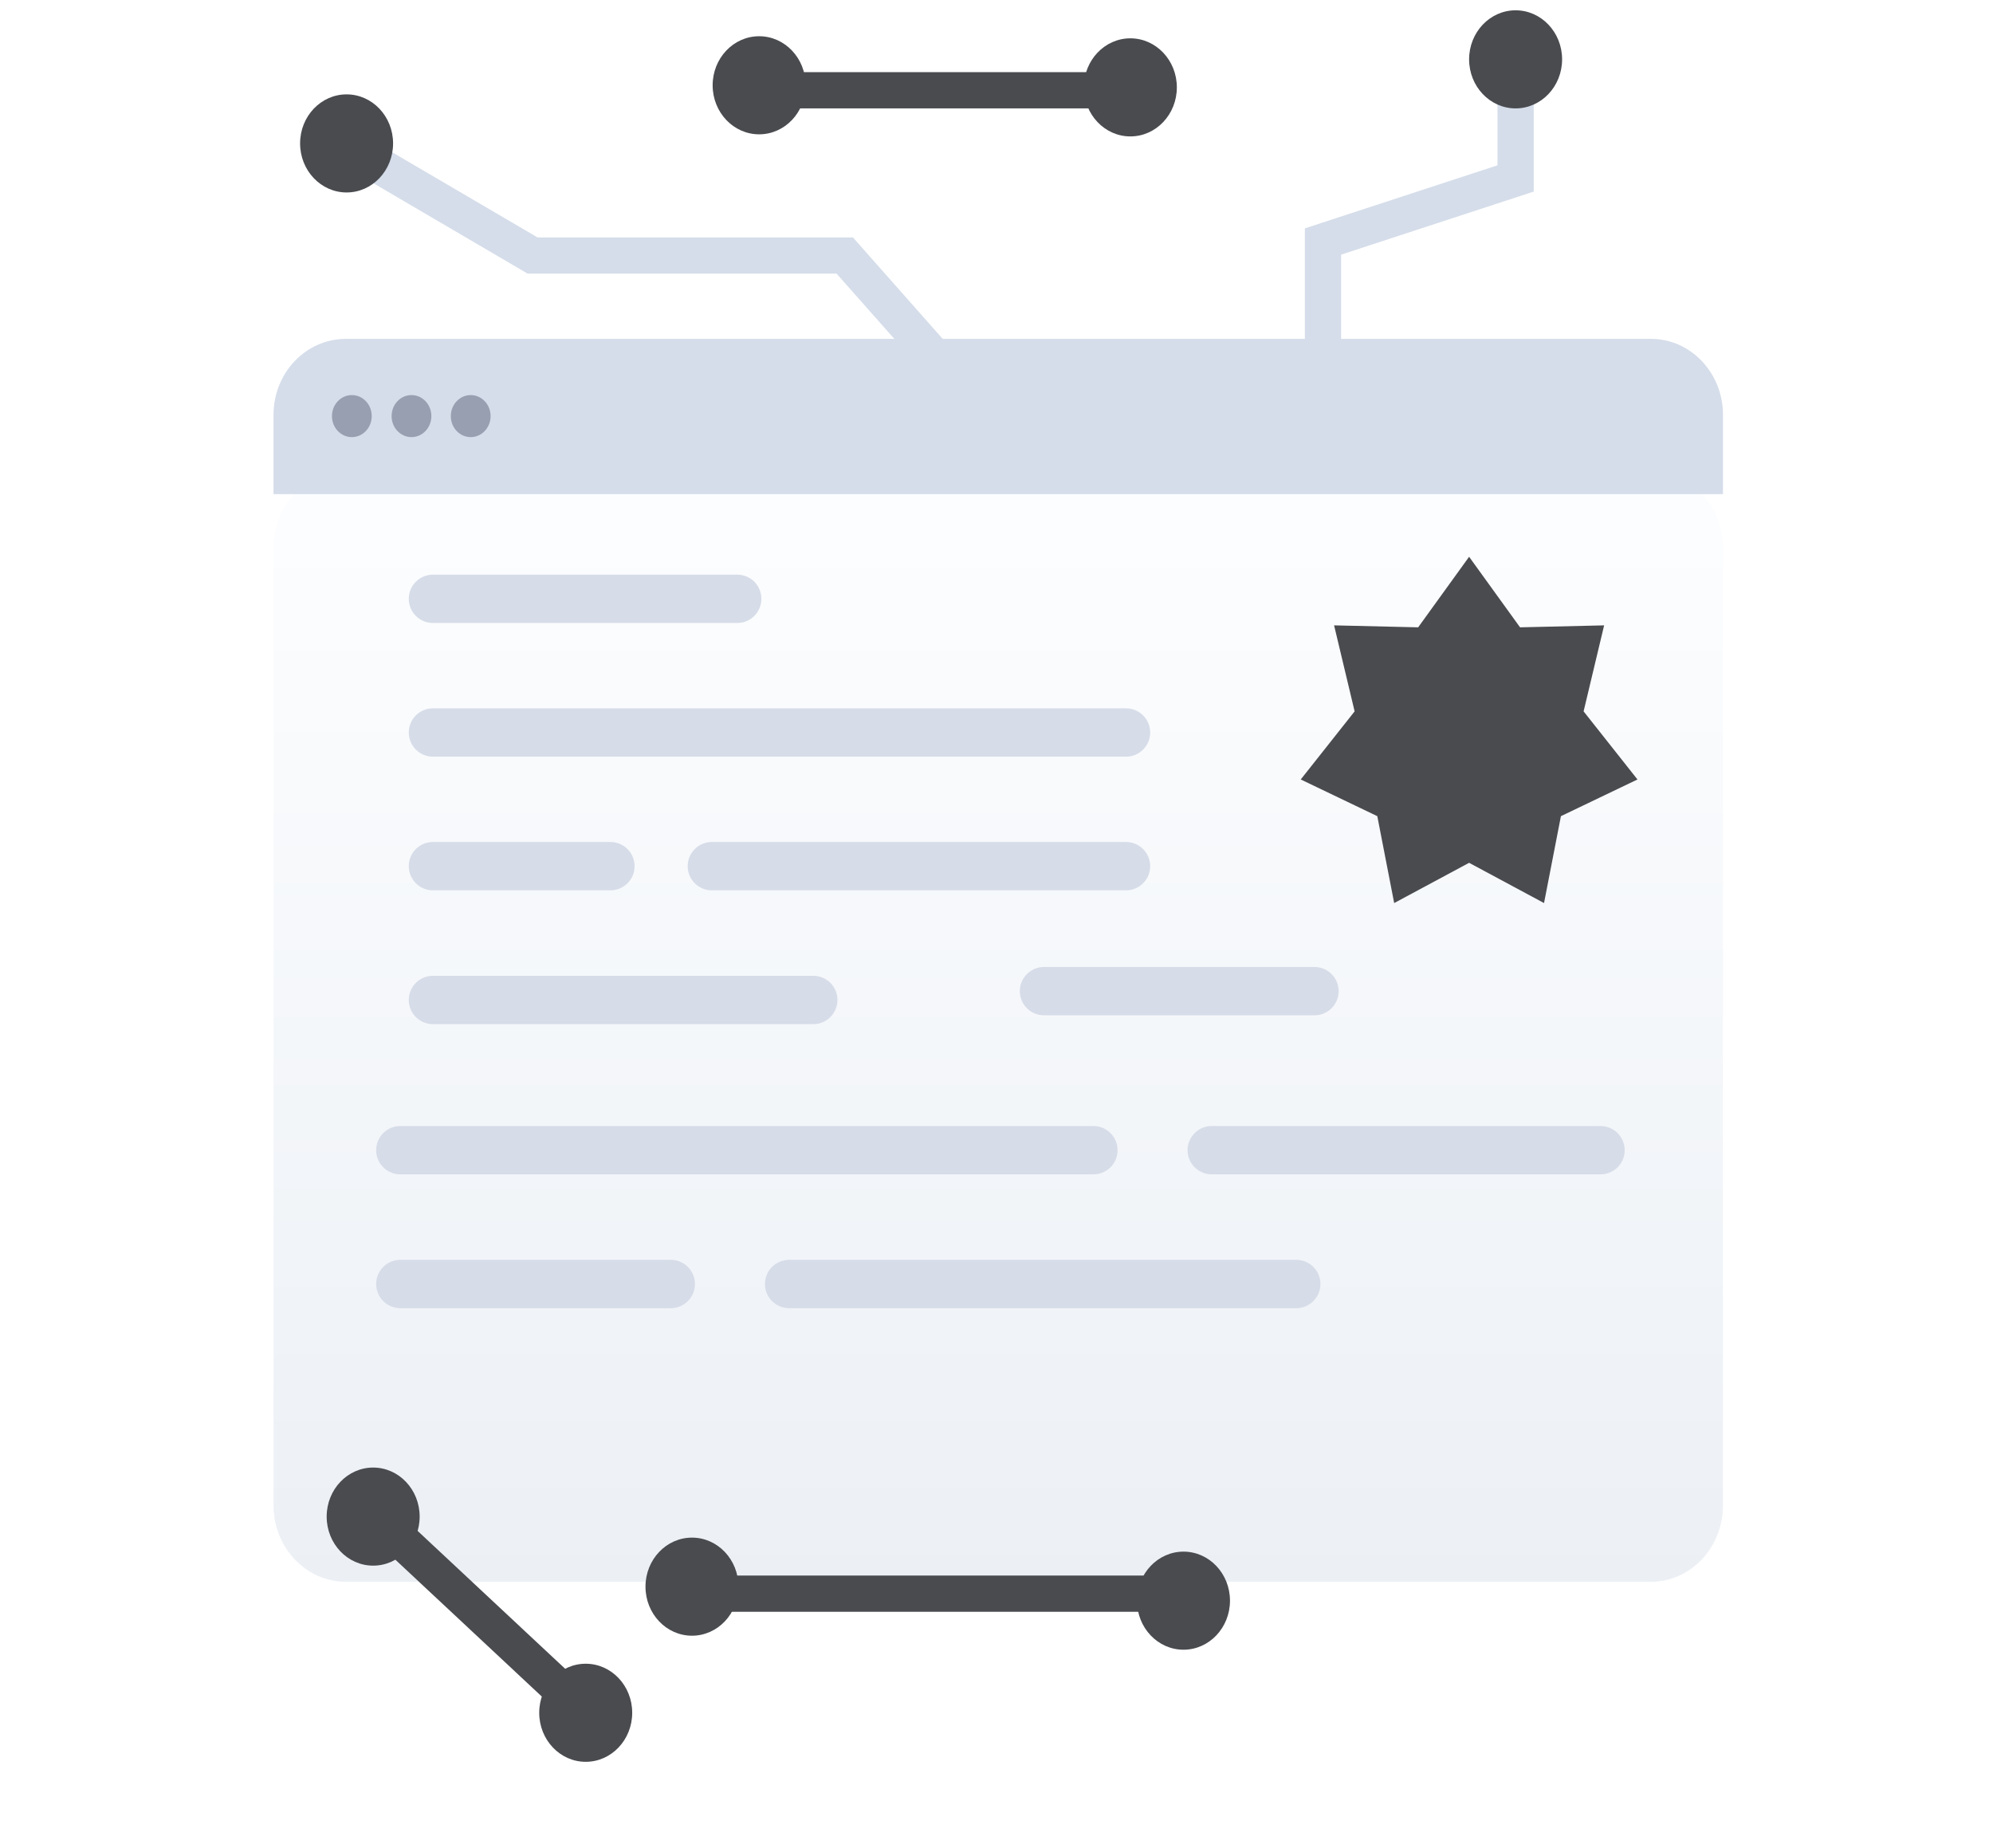 <svg width="165" height="153" viewBox="0 0 165 153" fill="none" xmlns="http://www.w3.org/2000/svg">
<g filter="url(#filter0_d_2090_7711)">
<path d="M142.645 34.343V113.629C142.645 117.097 139.979 119.951 136.688 119.951H28.636C25.344 119.951 22.645 117.132 22.645 113.629V34.343C22.645 30.875 25.311 28.055 28.636 28.055H136.688C139.979 28.055 142.645 30.875 142.645 34.343Z" fill="url(#paint0_linear_2090_7711)"/>
</g>
<path d="M142.645 34.343V40.908H22.645V34.343C22.645 30.875 25.311 28.055 28.636 28.055H136.688C139.979 28.055 142.645 30.875 142.645 34.343Z" fill="#D5DDEA"/>
<path d="M29.13 36.187C30.038 36.187 30.775 35.41 30.775 34.447C30.775 33.484 30.038 32.707 29.13 32.707C28.22 32.707 27.483 33.484 27.483 34.447C27.483 35.41 28.22 36.187 29.13 36.187Z" fill="#989FB0"/>
<path d="M34.066 36.187C34.975 36.187 35.712 35.41 35.712 34.447C35.712 33.484 34.975 32.707 34.066 32.707C33.157 32.707 32.421 33.484 32.421 34.447C32.421 35.41 33.157 36.187 34.066 36.187Z" fill="#989FB0"/>
<path d="M38.97 36.187C39.879 36.187 40.616 35.41 40.616 34.447C40.616 33.484 39.879 32.707 38.97 32.707C38.061 32.707 37.324 33.484 37.324 34.447C37.324 35.41 38.061 36.187 38.97 36.187Z" fill="#989FB0"/>
<path d="M86.433 82.053H108.825" stroke="#D6DCE8" stroke-width="4" stroke-miterlimit="10" stroke-linecap="round" stroke-linejoin="round"/>
<path d="M35.843 49.573H61.034" stroke="#D6DCE8" stroke-width="4" stroke-miterlimit="10" stroke-linecap="round" stroke-linejoin="round"/>
<path d="M35.843 60.64H93.223" stroke="#D6DCE8" stroke-width="4" stroke-miterlimit="10" stroke-linecap="round" stroke-linejoin="round"/>
<path d="M58.934 71.706H93.222" stroke="#D6DCE8" stroke-width="4" stroke-miterlimit="10" stroke-linecap="round" stroke-linejoin="round"/>
<path d="M35.843 71.706H50.537" stroke="#D6DCE8" stroke-width="4" stroke-miterlimit="10" stroke-linecap="round" stroke-linejoin="round"/>
<path d="M35.843 82.784H67.331" stroke="#D6DCE8" stroke-width="4" stroke-miterlimit="10" stroke-linecap="round" stroke-linejoin="round"/>
<path d="M100.318 95.219H132.507" stroke="#D6DCE8" stroke-width="4" stroke-miterlimit="10" stroke-linecap="round" stroke-linejoin="round"/>
<path d="M33.142 95.219H90.522" stroke="#D6DCE8" stroke-width="4" stroke-miterlimit="10" stroke-linecap="round" stroke-linejoin="round"/>
<path d="M65.331 106.297H107.317" stroke="#D6DCE8" stroke-width="4" stroke-miterlimit="10" stroke-linecap="round" stroke-linejoin="round"/>
<path d="M33.142 106.297H55.534" stroke="#D6DCE8" stroke-width="4" stroke-miterlimit="10" stroke-linecap="round" stroke-linejoin="round"/>
<path d="M121.627 46.093L125.845 51.934L132.805 51.771L131.106 58.891L135.566 64.529L129.228 67.567L127.83 74.76L121.627 71.428L115.424 74.76L114.026 67.567L107.688 64.529L112.149 58.891L110.449 51.771L117.409 51.934L121.627 46.093Z" fill="#494B4F"/>
<ellipse cx="97.981" cy="132.513" rx="3.849" ry="4.06" fill="#494B4F"/>
<ellipse cx="57.289" cy="131.353" rx="3.849" ry="4.06" fill="#494B4F"/>
<ellipse cx="48.491" cy="141.793" rx="3.849" ry="4.06" fill="#494B4F"/>
<ellipse cx="30.894" cy="125.553" rx="3.849" ry="4.06" fill="#494B4F"/>
<ellipse cx="93.582" cy="7.233" rx="3.849" ry="4.06" fill="#494B4F"/>
<ellipse cx="62.849" cy="7.06" rx="3.849" ry="4.06" fill="#494B4F"/>
<line x1="64.438" y1="7.473" x2="91.933" y2="7.473" stroke="#494B4F" stroke-width="3"/>
<path d="M109.529 28.113V19.993L125.476 14.773V6.653" stroke="#D5DDEA" stroke-width="3"/>
<path d="M129.326 4.913C129.326 7.156 127.602 8.973 125.476 8.973C123.35 8.973 121.627 7.156 121.627 4.913C121.627 2.671 123.35 0.853 125.476 0.853C127.602 0.853 129.326 2.671 129.326 4.913Z" fill="#494B4F"/>
<path d="M30.348 124.84L48.49 141.793" stroke="#494B4F" stroke-width="3"/>
<path d="M56.739 131.933H97.431" stroke="#494B4F" stroke-width="3"/>
<path d="M77.635 29.853L69.936 21.153H44.091L29.244 12.453" stroke="#D5DDEA" stroke-width="3"/>
<ellipse cx="28.694" cy="11.873" rx="3.849" ry="4.06" fill="#494B4F"/>
<defs>
<filter id="filter0_d_2090_7711" x="0.645" y="17.055" width="164" height="135.895" filterUnits="userSpaceOnUse" color-interpolation-filters="sRGB">
<feFlood flood-opacity="0" result="BackgroundImageFix"/>
<feColorMatrix in="SourceAlpha" type="matrix" values="0 0 0 0 0 0 0 0 0 0 0 0 0 0 0 0 0 0 127 0" result="hardAlpha"/>
<feOffset dy="11"/>
<feGaussianBlur stdDeviation="11"/>
<feColorMatrix type="matrix" values="0 0 0 0 0.398 0 0 0 0 0.477 0 0 0 0 0.575 0 0 0 0.27 0"/>
<feBlend mode="normal" in2="BackgroundImageFix" result="effect1_dropShadow_2090_7711"/>
<feBlend mode="normal" in="SourceGraphic" in2="effect1_dropShadow_2090_7711" result="shape"/>
</filter>
<linearGradient id="paint0_linear_2090_7711" x1="82.606" y1="25.933" x2="82.606" y2="120.937" gradientUnits="userSpaceOnUse">
<stop stop-color="#FDFEFF"/>
<stop offset="0.996" stop-color="#ECF0F5"/>
</linearGradient>
</defs>
</svg>
